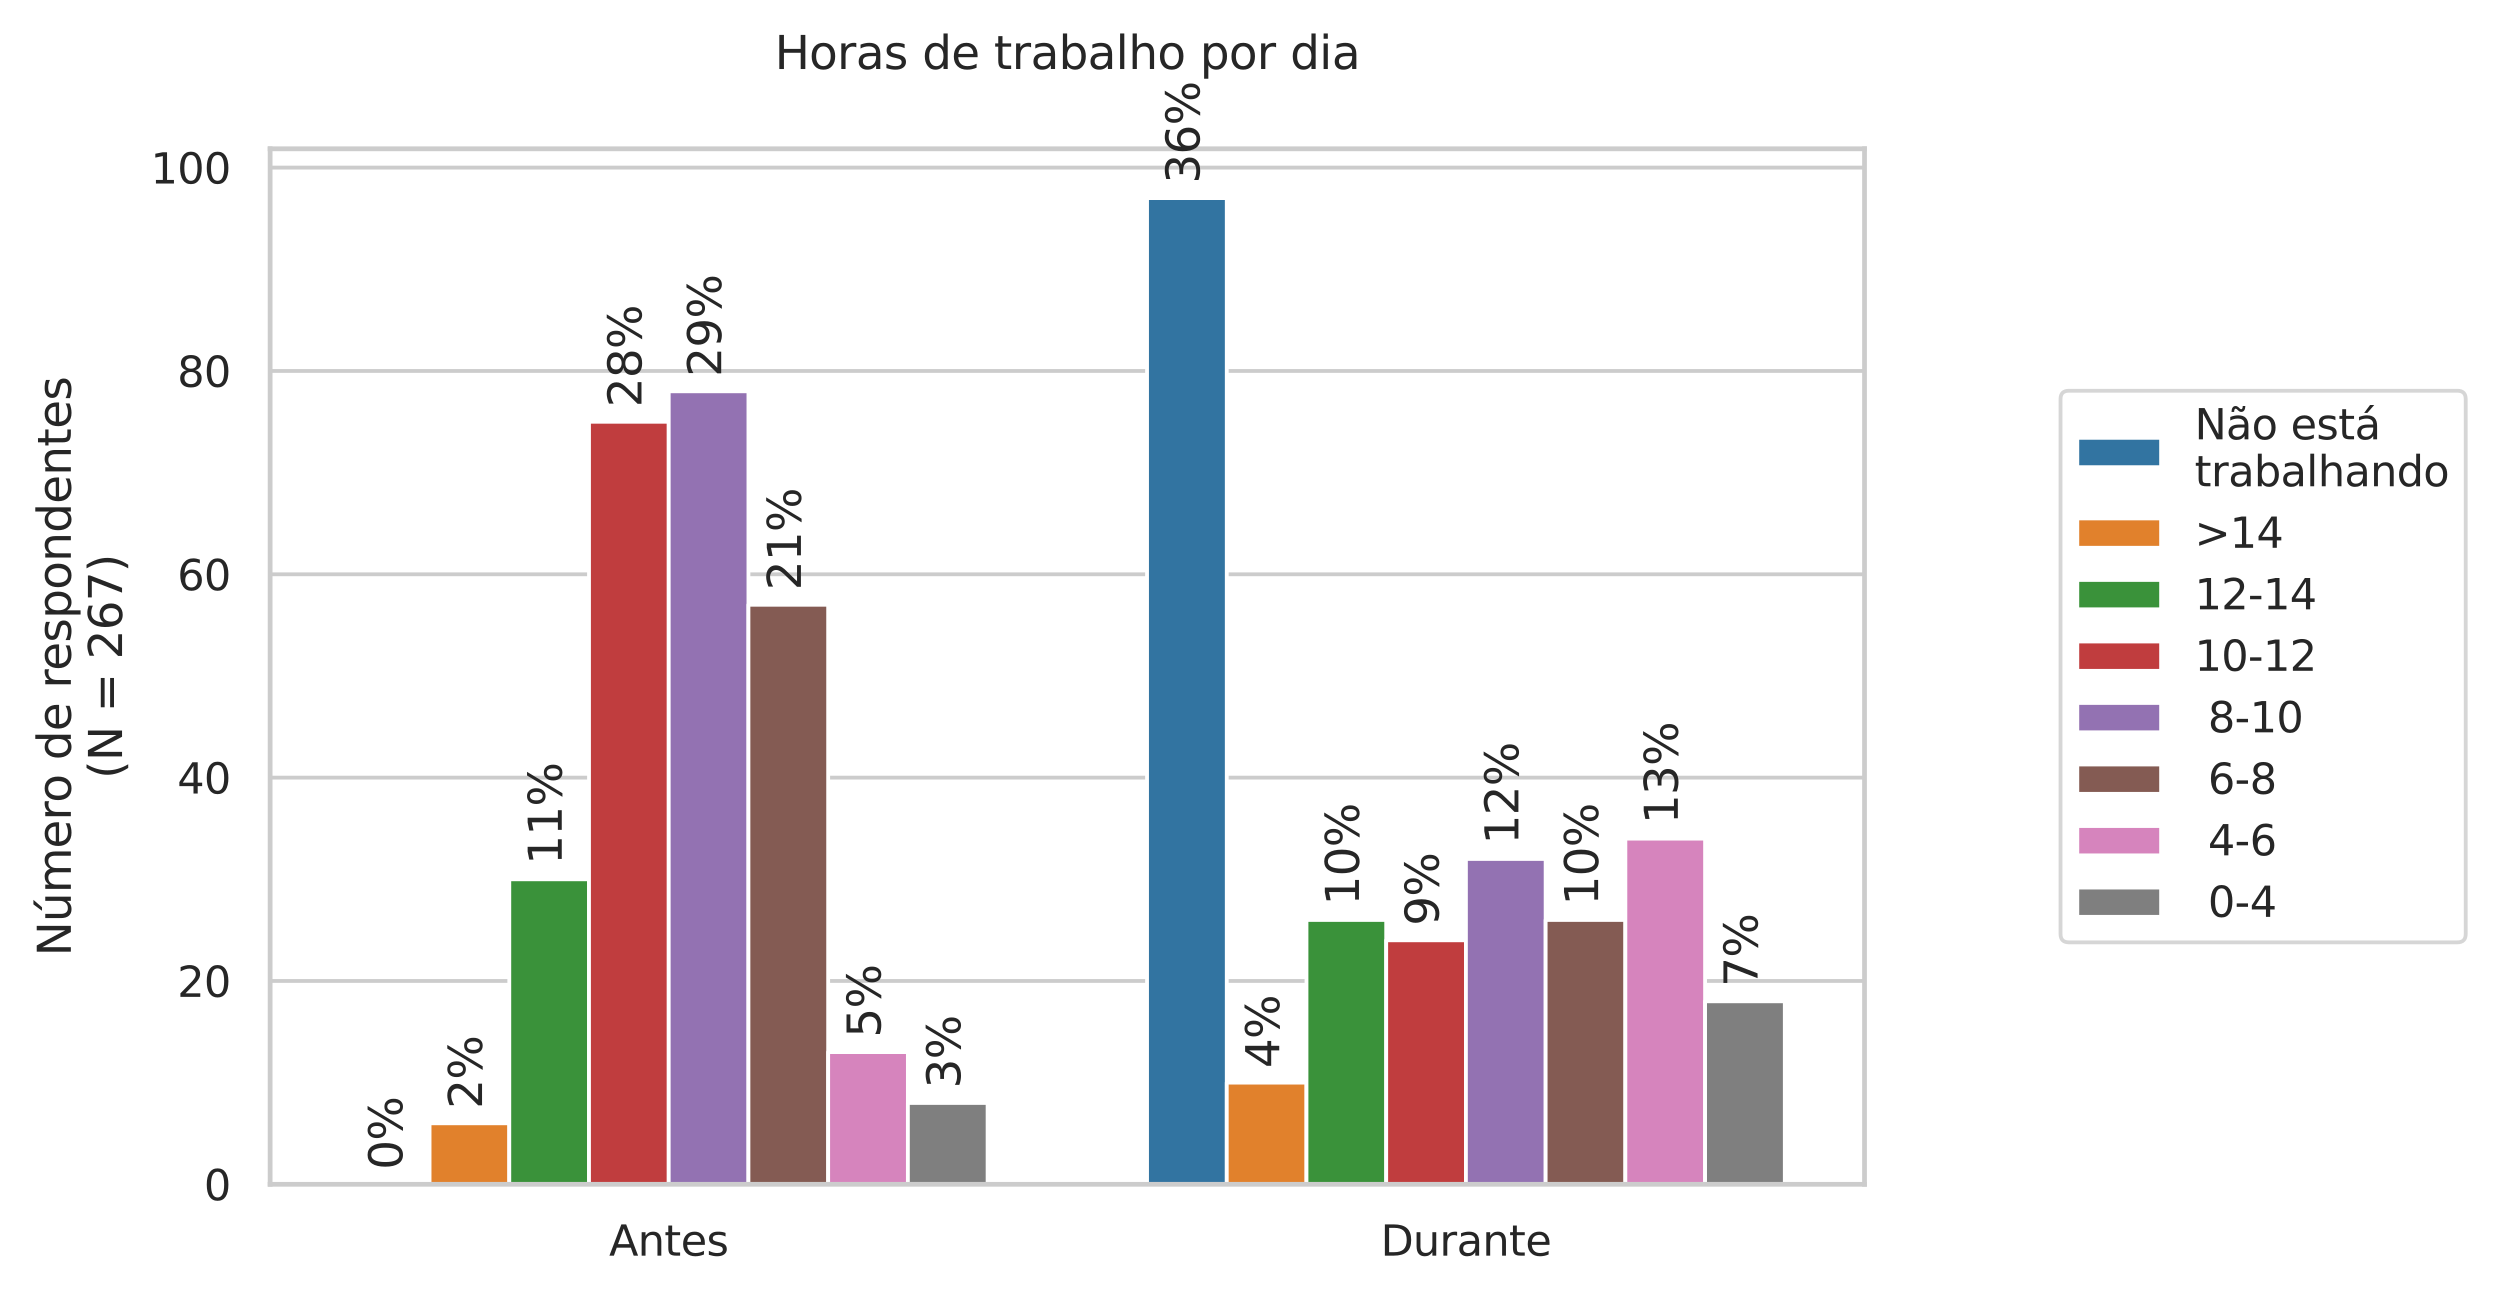<?xml version="1.0" encoding="utf-8" standalone="no"?>
<!DOCTYPE svg PUBLIC "-//W3C//DTD SVG 1.1//EN"
  "http://www.w3.org/Graphics/SVG/1.1/DTD/svg11.dtd">
<svg xmlns:xlink="http://www.w3.org/1999/xlink" width="524.963pt" height="272.701pt" viewBox="0 0 524.963 272.701" xmlns="http://www.w3.org/2000/svg" version="1.1">
 <defs>
  <style type="text/css">*{stroke-linejoin: round; stroke-linecap: butt}</style>
 </defs>
 <g id="figure_1">
  <g id="patch_1">
   <path d="M 0 272.701 
L 524.963 272.701 
L 524.963 0 
L 0 0 
z
" style="fill: #ffffff"/>
  </g>
  <g id="axes_1">
   <g id="patch_2">
    <path d="M 56.722 248.684 
L 391.522 248.684 
L 391.522 31.244 
L 56.722 31.244 
z
" style="fill: #ffffff"/>
   </g>
   <g id="matplotlib.axis_1">
    <g id="xtick_1">
     <g id="text_1">
      <!-- Antes -->
      <g style="fill: #262626" transform="translate(127.899 263.671)scale(0.088 -0.088)">
       <defs>
        <path id="DejaVuSans-41" d="M 2188 4044 
L 1331 1722 
L 3047 1722 
L 2188 4044 
z
M 1831 4666 
L 2547 4666 
L 4325 0 
L 3669 0 
L 3244 1197 
L 1141 1197 
L 716 0 
L 50 0 
L 1831 4666 
z
" transform="scale(0.016)"/>
        <path id="DejaVuSans-6e" d="M 3513 2113 
L 3513 0 
L 2938 0 
L 2938 2094 
Q 2938 2591 2744 2837 
Q 2550 3084 2163 3084 
Q 1697 3084 1428 2787 
Q 1159 2491 1159 1978 
L 1159 0 
L 581 0 
L 581 3500 
L 1159 3500 
L 1159 2956 
Q 1366 3272 1645 3428 
Q 1925 3584 2291 3584 
Q 2894 3584 3203 3211 
Q 3513 2838 3513 2113 
z
" transform="scale(0.016)"/>
        <path id="DejaVuSans-74" d="M 1172 4494 
L 1172 3500 
L 2356 3500 
L 2356 3053 
L 1172 3053 
L 1172 1153 
Q 1172 725 1289 603 
Q 1406 481 1766 481 
L 2356 481 
L 2356 0 
L 1766 0 
Q 1100 0 847 248 
Q 594 497 594 1153 
L 594 3053 
L 172 3053 
L 172 3500 
L 594 3500 
L 594 4494 
L 1172 4494 
z
" transform="scale(0.016)"/>
        <path id="DejaVuSans-65" d="M 3597 1894 
L 3597 1613 
L 953 1613 
Q 991 1019 1311 708 
Q 1631 397 2203 397 
Q 2534 397 2845 478 
Q 3156 559 3463 722 
L 3463 178 
Q 3153 47 2828 -22 
Q 2503 -91 2169 -91 
Q 1331 -91 842 396 
Q 353 884 353 1716 
Q 353 2575 817 3079 
Q 1281 3584 2069 3584 
Q 2775 3584 3186 3129 
Q 3597 2675 3597 1894 
z
M 3022 2063 
Q 3016 2534 2758 2815 
Q 2500 3097 2075 3097 
Q 1594 3097 1305 2825 
Q 1016 2553 972 2059 
L 3022 2063 
z
" transform="scale(0.016)"/>
        <path id="DejaVuSans-73" d="M 2834 3397 
L 2834 2853 
Q 2591 2978 2328 3040 
Q 2066 3103 1784 3103 
Q 1356 3103 1142 2972 
Q 928 2841 928 2578 
Q 928 2378 1081 2264 
Q 1234 2150 1697 2047 
L 1894 2003 
Q 2506 1872 2764 1633 
Q 3022 1394 3022 966 
Q 3022 478 2636 193 
Q 2250 -91 1575 -91 
Q 1294 -91 989 -36 
Q 684 19 347 128 
L 347 722 
Q 666 556 975 473 
Q 1284 391 1588 391 
Q 1994 391 2212 530 
Q 2431 669 2431 922 
Q 2431 1156 2273 1281 
Q 2116 1406 1581 1522 
L 1381 1569 
Q 847 1681 609 1914 
Q 372 2147 372 2553 
Q 372 3047 722 3315 
Q 1072 3584 1716 3584 
Q 2034 3584 2315 3537 
Q 2597 3491 2834 3397 
z
" transform="scale(0.016)"/>
       </defs>
       <use xlink:href="#DejaVuSans-41"/>
       <use xlink:href="#DejaVuSans-6e" x="68.408"/>
       <use xlink:href="#DejaVuSans-74" x="131.787"/>
       <use xlink:href="#DejaVuSans-65" x="170.996"/>
       <use xlink:href="#DejaVuSans-73" x="232.52"/>
      </g>
     </g>
    </g>
    <g id="xtick_2">
     <g id="text_2">
      <!-- Durante -->
      <g style="fill: #262626" transform="translate(289.919 263.671)scale(0.088 -0.088)">
       <defs>
        <path id="DejaVuSans-44" d="M 1259 4147 
L 1259 519 
L 2022 519 
Q 2988 519 3436 956 
Q 3884 1394 3884 2338 
Q 3884 3275 3436 3711 
Q 2988 4147 2022 4147 
L 1259 4147 
z
M 628 4666 
L 1925 4666 
Q 3281 4666 3915 4102 
Q 4550 3538 4550 2338 
Q 4550 1131 3912 565 
Q 3275 0 1925 0 
L 628 0 
L 628 4666 
z
" transform="scale(0.016)"/>
        <path id="DejaVuSans-75" d="M 544 1381 
L 544 3500 
L 1119 3500 
L 1119 1403 
Q 1119 906 1312 657 
Q 1506 409 1894 409 
Q 2359 409 2629 706 
Q 2900 1003 2900 1516 
L 2900 3500 
L 3475 3500 
L 3475 0 
L 2900 0 
L 2900 538 
Q 2691 219 2414 64 
Q 2138 -91 1772 -91 
Q 1169 -91 856 284 
Q 544 659 544 1381 
z
M 1991 3584 
L 1991 3584 
z
" transform="scale(0.016)"/>
        <path id="DejaVuSans-72" d="M 2631 2963 
Q 2534 3019 2420 3045 
Q 2306 3072 2169 3072 
Q 1681 3072 1420 2755 
Q 1159 2438 1159 1844 
L 1159 0 
L 581 0 
L 581 3500 
L 1159 3500 
L 1159 2956 
Q 1341 3275 1631 3429 
Q 1922 3584 2338 3584 
Q 2397 3584 2469 3576 
Q 2541 3569 2628 3553 
L 2631 2963 
z
" transform="scale(0.016)"/>
        <path id="DejaVuSans-61" d="M 2194 1759 
Q 1497 1759 1228 1600 
Q 959 1441 959 1056 
Q 959 750 1161 570 
Q 1363 391 1709 391 
Q 2188 391 2477 730 
Q 2766 1069 2766 1631 
L 2766 1759 
L 2194 1759 
z
M 3341 1997 
L 3341 0 
L 2766 0 
L 2766 531 
Q 2569 213 2275 61 
Q 1981 -91 1556 -91 
Q 1019 -91 701 211 
Q 384 513 384 1019 
Q 384 1609 779 1909 
Q 1175 2209 1959 2209 
L 2766 2209 
L 2766 2266 
Q 2766 2663 2505 2880 
Q 2244 3097 1772 3097 
Q 1472 3097 1187 3025 
Q 903 2953 641 2809 
L 641 3341 
Q 956 3463 1253 3523 
Q 1550 3584 1831 3584 
Q 2591 3584 2966 3190 
Q 3341 2797 3341 1997 
z
" transform="scale(0.016)"/>
       </defs>
       <use xlink:href="#DejaVuSans-44"/>
       <use xlink:href="#DejaVuSans-75" x="77.002"/>
       <use xlink:href="#DejaVuSans-72" x="140.381"/>
       <use xlink:href="#DejaVuSans-61" x="181.494"/>
       <use xlink:href="#DejaVuSans-6e" x="242.773"/>
       <use xlink:href="#DejaVuSans-74" x="306.152"/>
       <use xlink:href="#DejaVuSans-65" x="345.361"/>
      </g>
     </g>
    </g>
   </g>
   <g id="matplotlib.axis_2">
    <g id="ytick_1">
     <g id="line2d_1">
      <path d="M 56.722 248.684 
L 391.522 248.684 
" clip-path="url(#p7ec7a055be)" style="fill: none; stroke: #cccccc; stroke-width: 0.8; stroke-linecap: round"/>
     </g>
     <g id="text_3">
      <!-- 0 -->
      <g style="fill: #262626" transform="translate(42.823 252.028)scale(0.088 -0.088)">
       <defs>
        <path id="DejaVuSans-30" d="M 2034 4250 
Q 1547 4250 1301 3770 
Q 1056 3291 1056 2328 
Q 1056 1369 1301 889 
Q 1547 409 2034 409 
Q 2525 409 2770 889 
Q 3016 1369 3016 2328 
Q 3016 3291 2770 3770 
Q 2525 4250 2034 4250 
z
M 2034 4750 
Q 2819 4750 3233 4129 
Q 3647 3509 3647 2328 
Q 3647 1150 3233 529 
Q 2819 -91 2034 -91 
Q 1250 -91 836 529 
Q 422 1150 422 2328 
Q 422 3509 836 4129 
Q 1250 4750 2034 4750 
z
" transform="scale(0.016)"/>
       </defs>
       <use xlink:href="#DejaVuSans-30"/>
      </g>
     </g>
    </g>
    <g id="ytick_2">
     <g id="line2d_2">
      <path d="M 56.722 205.986 
L 391.522 205.986 
" clip-path="url(#p7ec7a055be)" style="fill: none; stroke: #cccccc; stroke-width: 0.8; stroke-linecap: round"/>
     </g>
     <g id="text_4">
      <!-- 20 -->
      <g style="fill: #262626" transform="translate(37.224 209.33)scale(0.088 -0.088)">
       <defs>
        <path id="DejaVuSans-32" d="M 1228 531 
L 3431 531 
L 3431 0 
L 469 0 
L 469 531 
Q 828 903 1448 1529 
Q 2069 2156 2228 2338 
Q 2531 2678 2651 2914 
Q 2772 3150 2772 3378 
Q 2772 3750 2511 3984 
Q 2250 4219 1831 4219 
Q 1534 4219 1204 4116 
Q 875 4013 500 3803 
L 500 4441 
Q 881 4594 1212 4672 
Q 1544 4750 1819 4750 
Q 2544 4750 2975 4387 
Q 3406 4025 3406 3419 
Q 3406 3131 3298 2873 
Q 3191 2616 2906 2266 
Q 2828 2175 2409 1742 
Q 1991 1309 1228 531 
z
" transform="scale(0.016)"/>
       </defs>
       <use xlink:href="#DejaVuSans-32"/>
       <use xlink:href="#DejaVuSans-30" x="63.623"/>
      </g>
     </g>
    </g>
    <g id="ytick_3">
     <g id="line2d_3">
      <path d="M 56.722 163.288 
L 391.522 163.288 
" clip-path="url(#p7ec7a055be)" style="fill: none; stroke: #cccccc; stroke-width: 0.8; stroke-linecap: round"/>
     </g>
     <g id="text_5">
      <!-- 40 -->
      <g style="fill: #262626" transform="translate(37.224 166.632)scale(0.088 -0.088)">
       <defs>
        <path id="DejaVuSans-34" d="M 2419 4116 
L 825 1625 
L 2419 1625 
L 2419 4116 
z
M 2253 4666 
L 3047 4666 
L 3047 1625 
L 3713 1625 
L 3713 1100 
L 3047 1100 
L 3047 0 
L 2419 0 
L 2419 1100 
L 313 1100 
L 313 1709 
L 2253 4666 
z
" transform="scale(0.016)"/>
       </defs>
       <use xlink:href="#DejaVuSans-34"/>
       <use xlink:href="#DejaVuSans-30" x="63.623"/>
      </g>
     </g>
    </g>
    <g id="ytick_4">
     <g id="line2d_4">
      <path d="M 56.722 120.59 
L 391.522 120.59 
" clip-path="url(#p7ec7a055be)" style="fill: none; stroke: #cccccc; stroke-width: 0.8; stroke-linecap: round"/>
     </g>
     <g id="text_6">
      <!-- 60 -->
      <g style="fill: #262626" transform="translate(37.224 123.933)scale(0.088 -0.088)">
       <defs>
        <path id="DejaVuSans-36" d="M 2113 2584 
Q 1688 2584 1439 2293 
Q 1191 2003 1191 1497 
Q 1191 994 1439 701 
Q 1688 409 2113 409 
Q 2538 409 2786 701 
Q 3034 994 3034 1497 
Q 3034 2003 2786 2293 
Q 2538 2584 2113 2584 
z
M 3366 4563 
L 3366 3988 
Q 3128 4100 2886 4159 
Q 2644 4219 2406 4219 
Q 1781 4219 1451 3797 
Q 1122 3375 1075 2522 
Q 1259 2794 1537 2939 
Q 1816 3084 2150 3084 
Q 2853 3084 3261 2657 
Q 3669 2231 3669 1497 
Q 3669 778 3244 343 
Q 2819 -91 2113 -91 
Q 1303 -91 875 529 
Q 447 1150 447 2328 
Q 447 3434 972 4092 
Q 1497 4750 2381 4750 
Q 2619 4750 2861 4703 
Q 3103 4656 3366 4563 
z
" transform="scale(0.016)"/>
       </defs>
       <use xlink:href="#DejaVuSans-36"/>
       <use xlink:href="#DejaVuSans-30" x="63.623"/>
      </g>
     </g>
    </g>
    <g id="ytick_5">
     <g id="line2d_5">
      <path d="M 56.722 77.892 
L 391.522 77.892 
" clip-path="url(#p7ec7a055be)" style="fill: none; stroke: #cccccc; stroke-width: 0.8; stroke-linecap: round"/>
     </g>
     <g id="text_7">
      <!-- 80 -->
      <g style="fill: #262626" transform="translate(37.224 81.235)scale(0.088 -0.088)">
       <defs>
        <path id="DejaVuSans-38" d="M 2034 2216 
Q 1584 2216 1326 1975 
Q 1069 1734 1069 1313 
Q 1069 891 1326 650 
Q 1584 409 2034 409 
Q 2484 409 2743 651 
Q 3003 894 3003 1313 
Q 3003 1734 2745 1975 
Q 2488 2216 2034 2216 
z
M 1403 2484 
Q 997 2584 770 2862 
Q 544 3141 544 3541 
Q 544 4100 942 4425 
Q 1341 4750 2034 4750 
Q 2731 4750 3128 4425 
Q 3525 4100 3525 3541 
Q 3525 3141 3298 2862 
Q 3072 2584 2669 2484 
Q 3125 2378 3379 2068 
Q 3634 1759 3634 1313 
Q 3634 634 3220 271 
Q 2806 -91 2034 -91 
Q 1263 -91 848 271 
Q 434 634 434 1313 
Q 434 1759 690 2068 
Q 947 2378 1403 2484 
z
M 1172 3481 
Q 1172 3119 1398 2916 
Q 1625 2713 2034 2713 
Q 2441 2713 2670 2916 
Q 2900 3119 2900 3481 
Q 2900 3844 2670 4047 
Q 2441 4250 2034 4250 
Q 1625 4250 1398 4047 
Q 1172 3844 1172 3481 
z
" transform="scale(0.016)"/>
       </defs>
       <use xlink:href="#DejaVuSans-38"/>
       <use xlink:href="#DejaVuSans-30" x="63.623"/>
      </g>
     </g>
    </g>
    <g id="ytick_6">
     <g id="line2d_6">
      <path d="M 56.722 35.194 
L 391.522 35.194 
" clip-path="url(#p7ec7a055be)" style="fill: none; stroke: #cccccc; stroke-width: 0.8; stroke-linecap: round"/>
     </g>
     <g id="text_8">
      <!-- 100 -->
      <g style="fill: #262626" transform="translate(31.625 38.537)scale(0.088 -0.088)">
       <defs>
        <path id="DejaVuSans-31" d="M 794 531 
L 1825 531 
L 1825 4091 
L 703 3866 
L 703 4441 
L 1819 4666 
L 2450 4666 
L 2450 531 
L 3481 531 
L 3481 0 
L 794 0 
L 794 531 
z
" transform="scale(0.016)"/>
       </defs>
       <use xlink:href="#DejaVuSans-31"/>
       <use xlink:href="#DejaVuSans-30" x="63.623"/>
       <use xlink:href="#DejaVuSans-30" x="127.246"/>
      </g>
     </g>
    </g>
    <g id="text_9">
     <!-- Número de respondentes -->
     <g style="fill: #262626" transform="translate(14.879 200.804)rotate(-90)scale(0.096 -0.096)">
      <defs>
       <path id="DejaVuSans-4e" d="M 628 4666 
L 1478 4666 
L 3547 763 
L 3547 4666 
L 4159 4666 
L 4159 0 
L 3309 0 
L 1241 3903 
L 1241 0 
L 628 0 
L 628 4666 
z
" transform="scale(0.016)"/>
       <path id="DejaVuSans-fa" d="M 544 1381 
L 544 3500 
L 1119 3500 
L 1119 1403 
Q 1119 906 1312 657 
Q 1506 409 1894 409 
Q 2359 409 2629 706 
Q 2900 1003 2900 1516 
L 2900 3500 
L 3475 3500 
L 3475 0 
L 2900 0 
L 2900 538 
Q 2691 219 2414 64 
Q 2138 -91 1772 -91 
Q 1169 -91 856 284 
Q 544 659 544 1381 
z
M 1991 3584 
L 1991 3584 
z
M 2418 5119 
L 3040 5119 
L 2022 3944 
L 1543 3944 
L 2418 5119 
z
" transform="scale(0.016)"/>
       <path id="DejaVuSans-6d" d="M 3328 2828 
Q 3544 3216 3844 3400 
Q 4144 3584 4550 3584 
Q 5097 3584 5394 3201 
Q 5691 2819 5691 2113 
L 5691 0 
L 5113 0 
L 5113 2094 
Q 5113 2597 4934 2840 
Q 4756 3084 4391 3084 
Q 3944 3084 3684 2787 
Q 3425 2491 3425 1978 
L 3425 0 
L 2847 0 
L 2847 2094 
Q 2847 2600 2669 2842 
Q 2491 3084 2119 3084 
Q 1678 3084 1418 2786 
Q 1159 2488 1159 1978 
L 1159 0 
L 581 0 
L 581 3500 
L 1159 3500 
L 1159 2956 
Q 1356 3278 1631 3431 
Q 1906 3584 2284 3584 
Q 2666 3584 2933 3390 
Q 3200 3197 3328 2828 
z
" transform="scale(0.016)"/>
       <path id="DejaVuSans-6f" d="M 1959 3097 
Q 1497 3097 1228 2736 
Q 959 2375 959 1747 
Q 959 1119 1226 758 
Q 1494 397 1959 397 
Q 2419 397 2687 759 
Q 2956 1122 2956 1747 
Q 2956 2369 2687 2733 
Q 2419 3097 1959 3097 
z
M 1959 3584 
Q 2709 3584 3137 3096 
Q 3566 2609 3566 1747 
Q 3566 888 3137 398 
Q 2709 -91 1959 -91 
Q 1206 -91 779 398 
Q 353 888 353 1747 
Q 353 2609 779 3096 
Q 1206 3584 1959 3584 
z
" transform="scale(0.016)"/>
       <path id="DejaVuSans-20" transform="scale(0.016)"/>
       <path id="DejaVuSans-64" d="M 2906 2969 
L 2906 4863 
L 3481 4863 
L 3481 0 
L 2906 0 
L 2906 525 
Q 2725 213 2448 61 
Q 2172 -91 1784 -91 
Q 1150 -91 751 415 
Q 353 922 353 1747 
Q 353 2572 751 3078 
Q 1150 3584 1784 3584 
Q 2172 3584 2448 3432 
Q 2725 3281 2906 2969 
z
M 947 1747 
Q 947 1113 1208 752 
Q 1469 391 1925 391 
Q 2381 391 2643 752 
Q 2906 1113 2906 1747 
Q 2906 2381 2643 2742 
Q 2381 3103 1925 3103 
Q 1469 3103 1208 2742 
Q 947 2381 947 1747 
z
" transform="scale(0.016)"/>
       <path id="DejaVuSans-70" d="M 1159 525 
L 1159 -1331 
L 581 -1331 
L 581 3500 
L 1159 3500 
L 1159 2969 
Q 1341 3281 1617 3432 
Q 1894 3584 2278 3584 
Q 2916 3584 3314 3078 
Q 3713 2572 3713 1747 
Q 3713 922 3314 415 
Q 2916 -91 2278 -91 
Q 1894 -91 1617 61 
Q 1341 213 1159 525 
z
M 3116 1747 
Q 3116 2381 2855 2742 
Q 2594 3103 2138 3103 
Q 1681 3103 1420 2742 
Q 1159 2381 1159 1747 
Q 1159 1113 1420 752 
Q 1681 391 2138 391 
Q 2594 391 2855 752 
Q 3116 1113 3116 1747 
z
" transform="scale(0.016)"/>
      </defs>
      <use xlink:href="#DejaVuSans-4e"/>
      <use xlink:href="#DejaVuSans-fa" x="74.805"/>
      <use xlink:href="#DejaVuSans-6d" x="138.184"/>
      <use xlink:href="#DejaVuSans-65" x="235.596"/>
      <use xlink:href="#DejaVuSans-72" x="297.119"/>
      <use xlink:href="#DejaVuSans-6f" x="335.982"/>
      <use xlink:href="#DejaVuSans-20" x="397.164"/>
      <use xlink:href="#DejaVuSans-64" x="428.951"/>
      <use xlink:href="#DejaVuSans-65" x="492.428"/>
      <use xlink:href="#DejaVuSans-20" x="553.951"/>
      <use xlink:href="#DejaVuSans-72" x="585.738"/>
      <use xlink:href="#DejaVuSans-65" x="624.602"/>
      <use xlink:href="#DejaVuSans-73" x="686.125"/>
      <use xlink:href="#DejaVuSans-70" x="738.225"/>
      <use xlink:href="#DejaVuSans-6f" x="801.701"/>
      <use xlink:href="#DejaVuSans-6e" x="862.883"/>
      <use xlink:href="#DejaVuSans-64" x="926.262"/>
      <use xlink:href="#DejaVuSans-65" x="989.738"/>
      <use xlink:href="#DejaVuSans-6e" x="1051.262"/>
      <use xlink:href="#DejaVuSans-74" x="1114.641"/>
      <use xlink:href="#DejaVuSans-65" x="1153.85"/>
      <use xlink:href="#DejaVuSans-73" x="1215.373"/>
     </g>
     <!-- (N = 267) -->
     <g style="fill: #262626" transform="translate(25.628 163.536)rotate(-90)scale(0.096 -0.096)">
      <defs>
       <path id="DejaVuSans-28" d="M 1984 4856 
Q 1566 4138 1362 3434 
Q 1159 2731 1159 2009 
Q 1159 1288 1364 580 
Q 1569 -128 1984 -844 
L 1484 -844 
Q 1016 -109 783 600 
Q 550 1309 550 2009 
Q 550 2706 781 3412 
Q 1013 4119 1484 4856 
L 1984 4856 
z
" transform="scale(0.016)"/>
       <path id="DejaVuSans-3d" d="M 678 2906 
L 4684 2906 
L 4684 2381 
L 678 2381 
L 678 2906 
z
M 678 1631 
L 4684 1631 
L 4684 1100 
L 678 1100 
L 678 1631 
z
" transform="scale(0.016)"/>
       <path id="DejaVuSans-37" d="M 525 4666 
L 3525 4666 
L 3525 4397 
L 1831 0 
L 1172 0 
L 2766 4134 
L 525 4134 
L 525 4666 
z
" transform="scale(0.016)"/>
       <path id="DejaVuSans-29" d="M 513 4856 
L 1013 4856 
Q 1481 4119 1714 3412 
Q 1947 2706 1947 2009 
Q 1947 1309 1714 600 
Q 1481 -109 1013 -844 
L 513 -844 
Q 928 -128 1133 580 
Q 1338 1288 1338 2009 
Q 1338 2731 1133 3434 
Q 928 4138 513 4856 
z
" transform="scale(0.016)"/>
      </defs>
      <use xlink:href="#DejaVuSans-28"/>
      <use xlink:href="#DejaVuSans-4e" x="39.014"/>
      <use xlink:href="#DejaVuSans-20" x="113.818"/>
      <use xlink:href="#DejaVuSans-3d" x="145.605"/>
      <use xlink:href="#DejaVuSans-20" x="229.395"/>
      <use xlink:href="#DejaVuSans-32" x="261.182"/>
      <use xlink:href="#DejaVuSans-36" x="324.805"/>
      <use xlink:href="#DejaVuSans-37" x="388.428"/>
      <use xlink:href="#DejaVuSans-29" x="452.051"/>
     </g>
    </g>
   </g>
   <g id="patch_3">
    <path d="M 0 0 
z
" clip-path="url(#p7ec7a055be)" style="fill: #3274a1; stroke: #ffffff; stroke-width: 0.8; stroke-linejoin: miter"/>
   </g>
   <g id="patch_4">
    <path d="M 240.862 248.684 
L 257.602 248.684 
L 257.602 41.599 
L 240.862 41.599 
z
" clip-path="url(#p7ec7a055be)" style="fill: #3274a1; stroke: #ffffff; stroke-width: 0.8; stroke-linejoin: miter"/>
   </g>
   <g id="patch_5">
    <path d="M 90.202 248.684 
L 106.942 248.684 
L 106.942 235.875 
L 90.202 235.875 
z
" clip-path="url(#p7ec7a055be)" style="fill: #e1812c; stroke: #ffffff; stroke-width: 0.8; stroke-linejoin: miter"/>
   </g>
   <g id="patch_6">
    <path d="M 257.602 248.684 
L 274.342 248.684 
L 274.342 227.335 
L 257.602 227.335 
z
" clip-path="url(#p7ec7a055be)" style="fill: #e1812c; stroke: #ffffff; stroke-width: 0.8; stroke-linejoin: miter"/>
   </g>
   <g id="patch_7">
    <path d="M 106.942 248.684 
L 123.682 248.684 
L 123.682 184.637 
L 106.942 184.637 
z
" clip-path="url(#p7ec7a055be)" style="fill: #3a923a; stroke: #ffffff; stroke-width: 0.8; stroke-linejoin: miter"/>
   </g>
   <g id="patch_8">
    <path d="M 274.342 248.684 
L 291.082 248.684 
L 291.082 193.177 
L 274.342 193.177 
z
" clip-path="url(#p7ec7a055be)" style="fill: #3a923a; stroke: #ffffff; stroke-width: 0.8; stroke-linejoin: miter"/>
   </g>
   <g id="patch_9">
    <path d="M 123.682 248.684 
L 140.422 248.684 
L 140.422 88.567 
L 123.682 88.567 
z
" clip-path="url(#p7ec7a055be)" style="fill: #c03d3e; stroke: #ffffff; stroke-width: 0.8; stroke-linejoin: miter"/>
   </g>
   <g id="patch_10">
    <path d="M 291.082 248.684 
L 307.822 248.684 
L 307.822 197.447 
L 291.082 197.447 
z
" clip-path="url(#p7ec7a055be)" style="fill: #c03d3e; stroke: #ffffff; stroke-width: 0.8; stroke-linejoin: miter"/>
   </g>
   <g id="patch_11">
    <path d="M 140.422 248.684 
L 157.162 248.684 
L 157.162 82.162 
L 140.422 82.162 
z
" clip-path="url(#p7ec7a055be)" style="fill: #9372b2; stroke: #ffffff; stroke-width: 0.8; stroke-linejoin: miter"/>
   </g>
   <g id="patch_12">
    <path d="M 307.822 248.684 
L 324.562 248.684 
L 324.562 180.367 
L 307.822 180.367 
z
" clip-path="url(#p7ec7a055be)" style="fill: #9372b2; stroke: #ffffff; stroke-width: 0.8; stroke-linejoin: miter"/>
   </g>
   <g id="patch_13">
    <path d="M 157.162 248.684 
L 173.902 248.684 
L 173.902 126.995 
L 157.162 126.995 
z
" clip-path="url(#p7ec7a055be)" style="fill: #845b53; stroke: #ffffff; stroke-width: 0.8; stroke-linejoin: miter"/>
   </g>
   <g id="patch_14">
    <path d="M 324.562 248.684 
L 341.302 248.684 
L 341.302 193.177 
L 324.562 193.177 
z
" clip-path="url(#p7ec7a055be)" style="fill: #845b53; stroke: #ffffff; stroke-width: 0.8; stroke-linejoin: miter"/>
   </g>
   <g id="patch_15">
    <path d="M 173.902 248.684 
L 190.642 248.684 
L 190.642 220.931 
L 173.902 220.931 
z
" clip-path="url(#p7ec7a055be)" style="fill: #d684bd; stroke: #ffffff; stroke-width: 0.8; stroke-linejoin: miter"/>
   </g>
   <g id="patch_16">
    <path d="M 341.302 248.684 
L 358.042 248.684 
L 358.042 176.098 
L 341.302 176.098 
z
" clip-path="url(#p7ec7a055be)" style="fill: #d684bd; stroke: #ffffff; stroke-width: 0.8; stroke-linejoin: miter"/>
   </g>
   <g id="patch_17">
    <path d="M 190.642 248.684 
L 207.382 248.684 
L 207.382 231.605 
L 190.642 231.605 
z
" clip-path="url(#p7ec7a055be)" style="fill: #7f7f7f; stroke: #ffffff; stroke-width: 0.8; stroke-linejoin: miter"/>
   </g>
   <g id="patch_18">
    <path d="M 358.042 248.684 
L 374.782 248.684 
L 374.782 210.256 
L 358.042 210.256 
z
" clip-path="url(#p7ec7a055be)" style="fill: #7f7f7f; stroke: #ffffff; stroke-width: 0.8; stroke-linejoin: miter"/>
   </g>
   <g id="patch_19">
    <path d="M 56.722 248.684 
L 56.722 31.244 
" style="fill: none; stroke: #cccccc; stroke-linejoin: miter; stroke-linecap: square"/>
   </g>
   <g id="patch_20">
    <path d="M 391.522 248.684 
L 391.522 31.244 
" style="fill: none; stroke: #cccccc; stroke-linejoin: miter; stroke-linecap: square"/>
   </g>
   <g id="patch_21">
    <path d="M 56.722 248.684 
L 391.522 248.684 
" style="fill: none; stroke: #cccccc; stroke-linejoin: miter; stroke-linecap: square"/>
   </g>
   <g id="patch_22">
    <path d="M 56.722 31.244 
L 391.522 31.244 
" style="fill: none; stroke: #cccccc; stroke-linejoin: miter; stroke-linecap: square"/>
   </g>
   <g id="text_10">
    <!--  0% -->
    <g style="fill: #262626" transform="translate(84.481 248.684)rotate(-90)scale(0.096 -0.096)">
     <defs>
      <path id="DejaVuSans-25" d="M 4653 2053 
Q 4381 2053 4226 1822 
Q 4072 1591 4072 1178 
Q 4072 772 4226 539 
Q 4381 306 4653 306 
Q 4919 306 5073 539 
Q 5228 772 5228 1178 
Q 5228 1588 5073 1820 
Q 4919 2053 4653 2053 
z
M 4653 2450 
Q 5147 2450 5437 2106 
Q 5728 1763 5728 1178 
Q 5728 594 5436 251 
Q 5144 -91 4653 -91 
Q 4153 -91 3862 251 
Q 3572 594 3572 1178 
Q 3572 1766 3864 2108 
Q 4156 2450 4653 2450 
z
M 1428 4353 
Q 1159 4353 1004 4120 
Q 850 3888 850 3481 
Q 850 3069 1003 2837 
Q 1156 2606 1428 2606 
Q 1700 2606 1854 2837 
Q 2009 3069 2009 3481 
Q 2009 3884 1853 4118 
Q 1697 4353 1428 4353 
z
M 4250 4750 
L 4750 4750 
L 1831 -91 
L 1331 -91 
L 4250 4750 
z
M 1428 4750 
Q 1922 4750 2215 4408 
Q 2509 4066 2509 3481 
Q 2509 2891 2217 2550 
Q 1925 2209 1428 2209 
Q 931 2209 642 2551 
Q 353 2894 353 3481 
Q 353 4063 643 4406 
Q 934 4750 1428 4750 
z
" transform="scale(0.016)"/>
     </defs>
     <use xlink:href="#DejaVuSans-20"/>
     <use xlink:href="#DejaVuSans-30" x="31.787"/>
     <use xlink:href="#DejaVuSans-25" x="95.41"/>
    </g>
   </g>
   <g id="text_11">
    <!--  36% -->
    <g style="fill: #262626" transform="translate(251.881 41.599)rotate(-90)scale(0.096 -0.096)">
     <defs>
      <path id="DejaVuSans-33" d="M 2597 2516 
Q 3050 2419 3304 2112 
Q 3559 1806 3559 1356 
Q 3559 666 3084 287 
Q 2609 -91 1734 -91 
Q 1441 -91 1130 -33 
Q 819 25 488 141 
L 488 750 
Q 750 597 1062 519 
Q 1375 441 1716 441 
Q 2309 441 2620 675 
Q 2931 909 2931 1356 
Q 2931 1769 2642 2001 
Q 2353 2234 1838 2234 
L 1294 2234 
L 1294 2753 
L 1863 2753 
Q 2328 2753 2575 2939 
Q 2822 3125 2822 3475 
Q 2822 3834 2567 4026 
Q 2313 4219 1838 4219 
Q 1578 4219 1281 4162 
Q 984 4106 628 3988 
L 628 4550 
Q 988 4650 1302 4700 
Q 1616 4750 1894 4750 
Q 2613 4750 3031 4423 
Q 3450 4097 3450 3541 
Q 3450 3153 3228 2886 
Q 3006 2619 2597 2516 
z
" transform="scale(0.016)"/>
     </defs>
     <use xlink:href="#DejaVuSans-20"/>
     <use xlink:href="#DejaVuSans-33" x="31.787"/>
     <use xlink:href="#DejaVuSans-36" x="95.41"/>
     <use xlink:href="#DejaVuSans-25" x="159.033"/>
    </g>
   </g>
   <g id="text_12">
    <!--  2% -->
    <g style="fill: #262626" transform="translate(101.221 235.875)rotate(-90)scale(0.096 -0.096)">
     <use xlink:href="#DejaVuSans-20"/>
     <use xlink:href="#DejaVuSans-32" x="31.787"/>
     <use xlink:href="#DejaVuSans-25" x="95.41"/>
    </g>
   </g>
   <g id="text_13">
    <!--  4% -->
    <g style="fill: #262626" transform="translate(268.621 227.335)rotate(-90)scale(0.096 -0.096)">
     <use xlink:href="#DejaVuSans-20"/>
     <use xlink:href="#DejaVuSans-34" x="31.787"/>
     <use xlink:href="#DejaVuSans-25" x="95.41"/>
    </g>
   </g>
   <g id="text_14">
    <!--  11% -->
    <g style="fill: #262626" transform="translate(117.961 184.637)rotate(-90)scale(0.096 -0.096)">
     <use xlink:href="#DejaVuSans-20"/>
     <use xlink:href="#DejaVuSans-31" x="31.787"/>
     <use xlink:href="#DejaVuSans-31" x="95.41"/>
     <use xlink:href="#DejaVuSans-25" x="159.033"/>
    </g>
   </g>
   <g id="text_15">
    <!--  10% -->
    <g style="fill: #262626" transform="translate(285.361 193.177)rotate(-90)scale(0.096 -0.096)">
     <use xlink:href="#DejaVuSans-20"/>
     <use xlink:href="#DejaVuSans-31" x="31.787"/>
     <use xlink:href="#DejaVuSans-30" x="95.41"/>
     <use xlink:href="#DejaVuSans-25" x="159.033"/>
    </g>
   </g>
   <g id="text_16">
    <!--  28% -->
    <g style="fill: #262626" transform="translate(134.701 88.567)rotate(-90)scale(0.096 -0.096)">
     <use xlink:href="#DejaVuSans-20"/>
     <use xlink:href="#DejaVuSans-32" x="31.787"/>
     <use xlink:href="#DejaVuSans-38" x="95.41"/>
     <use xlink:href="#DejaVuSans-25" x="159.033"/>
    </g>
   </g>
   <g id="text_17">
    <!--  9% -->
    <g style="fill: #262626" transform="translate(302.101 197.447)rotate(-90)scale(0.096 -0.096)">
     <defs>
      <path id="DejaVuSans-39" d="M 703 97 
L 703 672 
Q 941 559 1184 500 
Q 1428 441 1663 441 
Q 2288 441 2617 861 
Q 2947 1281 2994 2138 
Q 2813 1869 2534 1725 
Q 2256 1581 1919 1581 
Q 1219 1581 811 2004 
Q 403 2428 403 3163 
Q 403 3881 828 4315 
Q 1253 4750 1959 4750 
Q 2769 4750 3195 4129 
Q 3622 3509 3622 2328 
Q 3622 1225 3098 567 
Q 2575 -91 1691 -91 
Q 1453 -91 1209 -44 
Q 966 3 703 97 
z
M 1959 2075 
Q 2384 2075 2632 2365 
Q 2881 2656 2881 3163 
Q 2881 3666 2632 3958 
Q 2384 4250 1959 4250 
Q 1534 4250 1286 3958 
Q 1038 3666 1038 3163 
Q 1038 2656 1286 2365 
Q 1534 2075 1959 2075 
z
" transform="scale(0.016)"/>
     </defs>
     <use xlink:href="#DejaVuSans-20"/>
     <use xlink:href="#DejaVuSans-39" x="31.787"/>
     <use xlink:href="#DejaVuSans-25" x="95.41"/>
    </g>
   </g>
   <g id="text_18">
    <!--  29% -->
    <g style="fill: #262626" transform="translate(151.441 82.162)rotate(-90)scale(0.096 -0.096)">
     <use xlink:href="#DejaVuSans-20"/>
     <use xlink:href="#DejaVuSans-32" x="31.787"/>
     <use xlink:href="#DejaVuSans-39" x="95.41"/>
     <use xlink:href="#DejaVuSans-25" x="159.033"/>
    </g>
   </g>
   <g id="text_19">
    <!--  12% -->
    <g style="fill: #262626" transform="translate(318.841 180.367)rotate(-90)scale(0.096 -0.096)">
     <use xlink:href="#DejaVuSans-20"/>
     <use xlink:href="#DejaVuSans-31" x="31.787"/>
     <use xlink:href="#DejaVuSans-32" x="95.41"/>
     <use xlink:href="#DejaVuSans-25" x="159.033"/>
    </g>
   </g>
   <g id="text_20">
    <!--  21% -->
    <g style="fill: #262626" transform="translate(168.181 126.995)rotate(-90)scale(0.096 -0.096)">
     <use xlink:href="#DejaVuSans-20"/>
     <use xlink:href="#DejaVuSans-32" x="31.787"/>
     <use xlink:href="#DejaVuSans-31" x="95.41"/>
     <use xlink:href="#DejaVuSans-25" x="159.033"/>
    </g>
   </g>
   <g id="text_21">
    <!--  10% -->
    <g style="fill: #262626" transform="translate(335.581 193.177)rotate(-90)scale(0.096 -0.096)">
     <use xlink:href="#DejaVuSans-20"/>
     <use xlink:href="#DejaVuSans-31" x="31.787"/>
     <use xlink:href="#DejaVuSans-30" x="95.41"/>
     <use xlink:href="#DejaVuSans-25" x="159.033"/>
    </g>
   </g>
   <g id="text_22">
    <!--  5% -->
    <g style="fill: #262626" transform="translate(184.921 220.931)rotate(-90)scale(0.096 -0.096)">
     <defs>
      <path id="DejaVuSans-35" d="M 691 4666 
L 3169 4666 
L 3169 4134 
L 1269 4134 
L 1269 2991 
Q 1406 3038 1543 3061 
Q 1681 3084 1819 3084 
Q 2600 3084 3056 2656 
Q 3513 2228 3513 1497 
Q 3513 744 3044 326 
Q 2575 -91 1722 -91 
Q 1428 -91 1123 -41 
Q 819 9 494 109 
L 494 744 
Q 775 591 1075 516 
Q 1375 441 1709 441 
Q 2250 441 2565 725 
Q 2881 1009 2881 1497 
Q 2881 1984 2565 2268 
Q 2250 2553 1709 2553 
Q 1456 2553 1204 2497 
Q 953 2441 691 2322 
L 691 4666 
z
" transform="scale(0.016)"/>
     </defs>
     <use xlink:href="#DejaVuSans-20"/>
     <use xlink:href="#DejaVuSans-35" x="31.787"/>
     <use xlink:href="#DejaVuSans-25" x="95.41"/>
    </g>
   </g>
   <g id="text_23">
    <!--  13% -->
    <g style="fill: #262626" transform="translate(352.321 176.098)rotate(-90)scale(0.096 -0.096)">
     <use xlink:href="#DejaVuSans-20"/>
     <use xlink:href="#DejaVuSans-31" x="31.787"/>
     <use xlink:href="#DejaVuSans-33" x="95.41"/>
     <use xlink:href="#DejaVuSans-25" x="159.033"/>
    </g>
   </g>
   <g id="text_24">
    <!--  3% -->
    <g style="fill: #262626" transform="translate(201.661 231.605)rotate(-90)scale(0.096 -0.096)">
     <use xlink:href="#DejaVuSans-20"/>
     <use xlink:href="#DejaVuSans-33" x="31.787"/>
     <use xlink:href="#DejaVuSans-25" x="95.41"/>
    </g>
   </g>
   <g id="text_25">
    <!--  7% -->
    <g style="fill: #262626" transform="translate(369.061 210.256)rotate(-90)scale(0.096 -0.096)">
     <use xlink:href="#DejaVuSans-20"/>
     <use xlink:href="#DejaVuSans-37" x="31.787"/>
     <use xlink:href="#DejaVuSans-25" x="95.41"/>
    </g>
   </g>
   <g id="text_26">
    <!-- Horas de trabalho por dia -->
    <g style="fill: #262626" transform="translate(162.68 14.495)scale(0.096 -0.096)">
     <defs>
      <path id="DejaVuSans-48" d="M 628 4666 
L 1259 4666 
L 1259 2753 
L 3553 2753 
L 3553 4666 
L 4184 4666 
L 4184 0 
L 3553 0 
L 3553 2222 
L 1259 2222 
L 1259 0 
L 628 0 
L 628 4666 
z
" transform="scale(0.016)"/>
      <path id="DejaVuSans-62" d="M 3116 1747 
Q 3116 2381 2855 2742 
Q 2594 3103 2138 3103 
Q 1681 3103 1420 2742 
Q 1159 2381 1159 1747 
Q 1159 1113 1420 752 
Q 1681 391 2138 391 
Q 2594 391 2855 752 
Q 3116 1113 3116 1747 
z
M 1159 2969 
Q 1341 3281 1617 3432 
Q 1894 3584 2278 3584 
Q 2916 3584 3314 3078 
Q 3713 2572 3713 1747 
Q 3713 922 3314 415 
Q 2916 -91 2278 -91 
Q 1894 -91 1617 61 
Q 1341 213 1159 525 
L 1159 0 
L 581 0 
L 581 4863 
L 1159 4863 
L 1159 2969 
z
" transform="scale(0.016)"/>
      <path id="DejaVuSans-6c" d="M 603 4863 
L 1178 4863 
L 1178 0 
L 603 0 
L 603 4863 
z
" transform="scale(0.016)"/>
      <path id="DejaVuSans-68" d="M 3513 2113 
L 3513 0 
L 2938 0 
L 2938 2094 
Q 2938 2591 2744 2837 
Q 2550 3084 2163 3084 
Q 1697 3084 1428 2787 
Q 1159 2491 1159 1978 
L 1159 0 
L 581 0 
L 581 4863 
L 1159 4863 
L 1159 2956 
Q 1366 3272 1645 3428 
Q 1925 3584 2291 3584 
Q 2894 3584 3203 3211 
Q 3513 2838 3513 2113 
z
" transform="scale(0.016)"/>
      <path id="DejaVuSans-69" d="M 603 3500 
L 1178 3500 
L 1178 0 
L 603 0 
L 603 3500 
z
M 603 4863 
L 1178 4863 
L 1178 4134 
L 603 4134 
L 603 4863 
z
" transform="scale(0.016)"/>
     </defs>
     <use xlink:href="#DejaVuSans-48"/>
     <use xlink:href="#DejaVuSans-6f" x="75.195"/>
     <use xlink:href="#DejaVuSans-72" x="136.377"/>
     <use xlink:href="#DejaVuSans-61" x="177.49"/>
     <use xlink:href="#DejaVuSans-73" x="238.77"/>
     <use xlink:href="#DejaVuSans-20" x="290.869"/>
     <use xlink:href="#DejaVuSans-64" x="322.656"/>
     <use xlink:href="#DejaVuSans-65" x="386.133"/>
     <use xlink:href="#DejaVuSans-20" x="447.656"/>
     <use xlink:href="#DejaVuSans-74" x="479.443"/>
     <use xlink:href="#DejaVuSans-72" x="518.652"/>
     <use xlink:href="#DejaVuSans-61" x="559.766"/>
     <use xlink:href="#DejaVuSans-62" x="621.045"/>
     <use xlink:href="#DejaVuSans-61" x="684.521"/>
     <use xlink:href="#DejaVuSans-6c" x="745.801"/>
     <use xlink:href="#DejaVuSans-68" x="773.584"/>
     <use xlink:href="#DejaVuSans-6f" x="836.963"/>
     <use xlink:href="#DejaVuSans-20" x="898.145"/>
     <use xlink:href="#DejaVuSans-70" x="929.932"/>
     <use xlink:href="#DejaVuSans-6f" x="993.408"/>
     <use xlink:href="#DejaVuSans-72" x="1054.59"/>
     <use xlink:href="#DejaVuSans-20" x="1095.703"/>
     <use xlink:href="#DejaVuSans-64" x="1127.49"/>
     <use xlink:href="#DejaVuSans-69" x="1190.967"/>
     <use xlink:href="#DejaVuSans-61" x="1218.75"/>
    </g>
    <!--  -->
    <g style="fill: #262626" transform="translate(224.122 25.244)scale(0.096 -0.096)"/>
   </g>
   <g id="legend_1">
    <g id="patch_23">
     <path d="M 434.441 197.878 
L 516.003 197.878 
Q 517.763 197.878 517.763 196.118 
L 517.763 83.81 
Q 517.763 82.05 516.003 82.05 
L 434.441 82.05 
Q 432.681 82.05 432.681 83.81 
L 432.681 196.118 
Q 432.681 197.878 434.441 197.878 
z
" style="fill: #ffffff; opacity: 0.8; stroke: #cccccc; stroke-width: 0.8; stroke-linejoin: miter"/>
    </g>
    <g id="patch_24">
     <path d="M 436.201 98.099 
L 453.801 98.099 
L 453.801 91.939 
L 436.201 91.939 
z
" style="fill: #3274a1; stroke: #ffffff; stroke-width: 0.8; stroke-linejoin: miter"/>
    </g>
    <g id="text_27">
     <!-- Não está -->
     <g style="fill: #262626" transform="translate(460.841 92.257)scale(0.088 -0.088)">
      <defs>
       <path id="DejaVuSans-e3" d="M 2194 1759 
Q 1497 1759 1228 1600 
Q 959 1441 959 1056 
Q 959 750 1161 570 
Q 1363 391 1709 391 
Q 2188 391 2477 730 
Q 2766 1069 2766 1631 
L 2766 1759 
L 2194 1759 
z
M 3341 1997 
L 3341 0 
L 2766 0 
L 2766 531 
Q 2569 213 2275 61 
Q 1981 -91 1556 -91 
Q 1019 -91 701 211 
Q 384 513 384 1019 
Q 384 1609 779 1909 
Q 1175 2209 1959 2209 
L 2766 2209 
L 2766 2266 
Q 2766 2663 2505 2880 
Q 2244 3097 1772 3097 
Q 1472 3097 1187 3025 
Q 903 2953 641 2809 
L 641 3341 
Q 956 3463 1253 3523 
Q 1550 3584 1831 3584 
Q 2591 3584 2966 3190 
Q 3341 2797 3341 1997 
z
M 1844 4281 
L 1665 4453 
Q 1597 4516 1545 4545 
Q 1494 4575 1453 4575 
Q 1334 4575 1278 4461 
Q 1222 4347 1215 4091 
L 825 4091 
Q 831 4513 990 4742 
Q 1150 4972 1434 4972 
Q 1553 4972 1653 4928 
Q 1753 4884 1869 4781 
L 2047 4609 
Q 2115 4547 2167 4517 
Q 2219 4488 2259 4488 
Q 2378 4488 2434 4602 
Q 2490 4716 2497 4972 
L 2887 4972 
Q 2881 4550 2721 4320 
Q 2562 4091 2278 4091 
Q 2159 4091 2059 4134 
Q 1959 4178 1844 4281 
z
" transform="scale(0.016)"/>
       <path id="DejaVuSans-e1" d="M 2194 1759 
Q 1497 1759 1228 1600 
Q 959 1441 959 1056 
Q 959 750 1161 570 
Q 1363 391 1709 391 
Q 2188 391 2477 730 
Q 2766 1069 2766 1631 
L 2766 1759 
L 2194 1759 
z
M 3341 1997 
L 3341 0 
L 2766 0 
L 2766 531 
Q 2569 213 2275 61 
Q 1981 -91 1556 -91 
Q 1019 -91 701 211 
Q 384 513 384 1019 
Q 384 1609 779 1909 
Q 1175 2209 1959 2209 
L 2766 2209 
L 2766 2266 
Q 2766 2663 2505 2880 
Q 2244 3097 1772 3097 
Q 1472 3097 1187 3025 
Q 903 2953 641 2809 
L 641 3341 
Q 956 3463 1253 3523 
Q 1550 3584 1831 3584 
Q 2591 3584 2966 3190 
Q 3341 2797 3341 1997 
z
M 2290 5119 
L 2912 5119 
L 1894 3944 
L 1415 3944 
L 2290 5119 
z
" transform="scale(0.016)"/>
      </defs>
      <use xlink:href="#DejaVuSans-4e"/>
      <use xlink:href="#DejaVuSans-e3" x="74.805"/>
      <use xlink:href="#DejaVuSans-6f" x="136.084"/>
      <use xlink:href="#DejaVuSans-20" x="197.266"/>
      <use xlink:href="#DejaVuSans-65" x="229.053"/>
      <use xlink:href="#DejaVuSans-73" x="290.576"/>
      <use xlink:href="#DejaVuSans-74" x="342.676"/>
      <use xlink:href="#DejaVuSans-e1" x="381.885"/>
     </g>
     <!-- trabalhando -->
     <g style="fill: #262626" transform="translate(460.841 102.111)scale(0.088 -0.088)">
      <use xlink:href="#DejaVuSans-74"/>
      <use xlink:href="#DejaVuSans-72" x="39.209"/>
      <use xlink:href="#DejaVuSans-61" x="80.322"/>
      <use xlink:href="#DejaVuSans-62" x="141.602"/>
      <use xlink:href="#DejaVuSans-61" x="205.078"/>
      <use xlink:href="#DejaVuSans-6c" x="266.357"/>
      <use xlink:href="#DejaVuSans-68" x="294.141"/>
      <use xlink:href="#DejaVuSans-61" x="357.52"/>
      <use xlink:href="#DejaVuSans-6e" x="418.799"/>
      <use xlink:href="#DejaVuSans-64" x="482.178"/>
      <use xlink:href="#DejaVuSans-6f" x="545.654"/>
     </g>
    </g>
    <g id="patch_25">
     <path d="M 436.201 115.028 
L 453.801 115.028 
L 453.801 108.868 
L 436.201 108.868 
z
" style="fill: #e1812c; stroke: #ffffff; stroke-width: 0.8; stroke-linejoin: miter"/>
    </g>
    <g id="text_28">
     <!-- &gt;14 -->
     <g style="fill: #262626" transform="translate(460.841 115.028)scale(0.088 -0.088)">
      <defs>
       <path id="DejaVuSans-3e" d="M 678 3150 
L 678 3719 
L 4684 2266 
L 4684 1747 
L 678 294 
L 678 863 
L 3897 2003 
L 678 3150 
z
" transform="scale(0.016)"/>
      </defs>
      <use xlink:href="#DejaVuSans-3e"/>
      <use xlink:href="#DejaVuSans-31" x="83.789"/>
      <use xlink:href="#DejaVuSans-34" x="147.412"/>
     </g>
    </g>
    <g id="patch_26">
     <path d="M 436.201 127.945 
L 453.801 127.945 
L 453.801 121.785 
L 436.201 121.785 
z
" style="fill: #3a923a; stroke: #ffffff; stroke-width: 0.8; stroke-linejoin: miter"/>
    </g>
    <g id="text_29">
     <!-- 12-14 -->
     <g style="fill: #262626" transform="translate(460.841 127.945)scale(0.088 -0.088)">
      <defs>
       <path id="DejaVuSans-2d" d="M 313 2009 
L 1997 2009 
L 1997 1497 
L 313 1497 
L 313 2009 
z
" transform="scale(0.016)"/>
      </defs>
      <use xlink:href="#DejaVuSans-31"/>
      <use xlink:href="#DejaVuSans-32" x="63.623"/>
      <use xlink:href="#DejaVuSans-2d" x="127.246"/>
      <use xlink:href="#DejaVuSans-31" x="163.33"/>
      <use xlink:href="#DejaVuSans-34" x="226.953"/>
     </g>
    </g>
    <g id="patch_27">
     <path d="M 436.201 140.861 
L 453.801 140.861 
L 453.801 134.701 
L 436.201 134.701 
z
" style="fill: #c03d3e; stroke: #ffffff; stroke-width: 0.8; stroke-linejoin: miter"/>
    </g>
    <g id="text_30">
     <!-- 10-12 -->
     <g style="fill: #262626" transform="translate(460.841 140.861)scale(0.088 -0.088)">
      <use xlink:href="#DejaVuSans-31"/>
      <use xlink:href="#DejaVuSans-30" x="63.623"/>
      <use xlink:href="#DejaVuSans-2d" x="127.246"/>
      <use xlink:href="#DejaVuSans-31" x="163.33"/>
      <use xlink:href="#DejaVuSans-32" x="226.953"/>
     </g>
    </g>
    <g id="patch_28">
     <path d="M 436.201 153.778 
L 453.801 153.778 
L 453.801 147.618 
L 436.201 147.618 
z
" style="fill: #9372b2; stroke: #ffffff; stroke-width: 0.8; stroke-linejoin: miter"/>
    </g>
    <g id="text_31">
     <!--  8-10 -->
     <g style="fill: #262626" transform="translate(460.841 153.778)scale(0.088 -0.088)">
      <use xlink:href="#DejaVuSans-20"/>
      <use xlink:href="#DejaVuSans-38" x="31.787"/>
      <use xlink:href="#DejaVuSans-2d" x="95.41"/>
      <use xlink:href="#DejaVuSans-31" x="131.494"/>
      <use xlink:href="#DejaVuSans-30" x="195.117"/>
     </g>
    </g>
    <g id="patch_29">
     <path d="M 436.201 166.695 
L 453.801 166.695 
L 453.801 160.535 
L 436.201 160.535 
z
" style="fill: #845b53; stroke: #ffffff; stroke-width: 0.8; stroke-linejoin: miter"/>
    </g>
    <g id="text_32">
     <!--  6-8 -->
     <g style="fill: #262626" transform="translate(460.841 166.695)scale(0.088 -0.088)">
      <use xlink:href="#DejaVuSans-20"/>
      <use xlink:href="#DejaVuSans-36" x="31.787"/>
      <use xlink:href="#DejaVuSans-2d" x="95.41"/>
      <use xlink:href="#DejaVuSans-38" x="131.494"/>
     </g>
    </g>
    <g id="patch_30">
     <path d="M 436.201 179.612 
L 453.801 179.612 
L 453.801 173.452 
L 436.201 173.452 
z
" style="fill: #d684bd; stroke: #ffffff; stroke-width: 0.8; stroke-linejoin: miter"/>
    </g>
    <g id="text_33">
     <!--  4-6 -->
     <g style="fill: #262626" transform="translate(460.841 179.612)scale(0.088 -0.088)">
      <use xlink:href="#DejaVuSans-20"/>
      <use xlink:href="#DejaVuSans-34" x="31.787"/>
      <use xlink:href="#DejaVuSans-2d" x="95.41"/>
      <use xlink:href="#DejaVuSans-36" x="131.494"/>
     </g>
    </g>
    <g id="patch_31">
     <path d="M 436.201 192.528 
L 453.801 192.528 
L 453.801 186.368 
L 436.201 186.368 
z
" style="fill: #7f7f7f; stroke: #ffffff; stroke-width: 0.8; stroke-linejoin: miter"/>
    </g>
    <g id="text_34">
     <!--  0-4 -->
     <g style="fill: #262626" transform="translate(460.841 192.528)scale(0.088 -0.088)">
      <use xlink:href="#DejaVuSans-20"/>
      <use xlink:href="#DejaVuSans-30" x="31.787"/>
      <use xlink:href="#DejaVuSans-2d" x="95.41"/>
      <use xlink:href="#DejaVuSans-34" x="131.494"/>
     </g>
    </g>
   </g>
  </g>
 </g>
 <defs>
  <clipPath id="p7ec7a055be">
   <rect x="56.722" y="31.244" width="334.8" height="217.44"/>
  </clipPath>
 </defs>
</svg>
